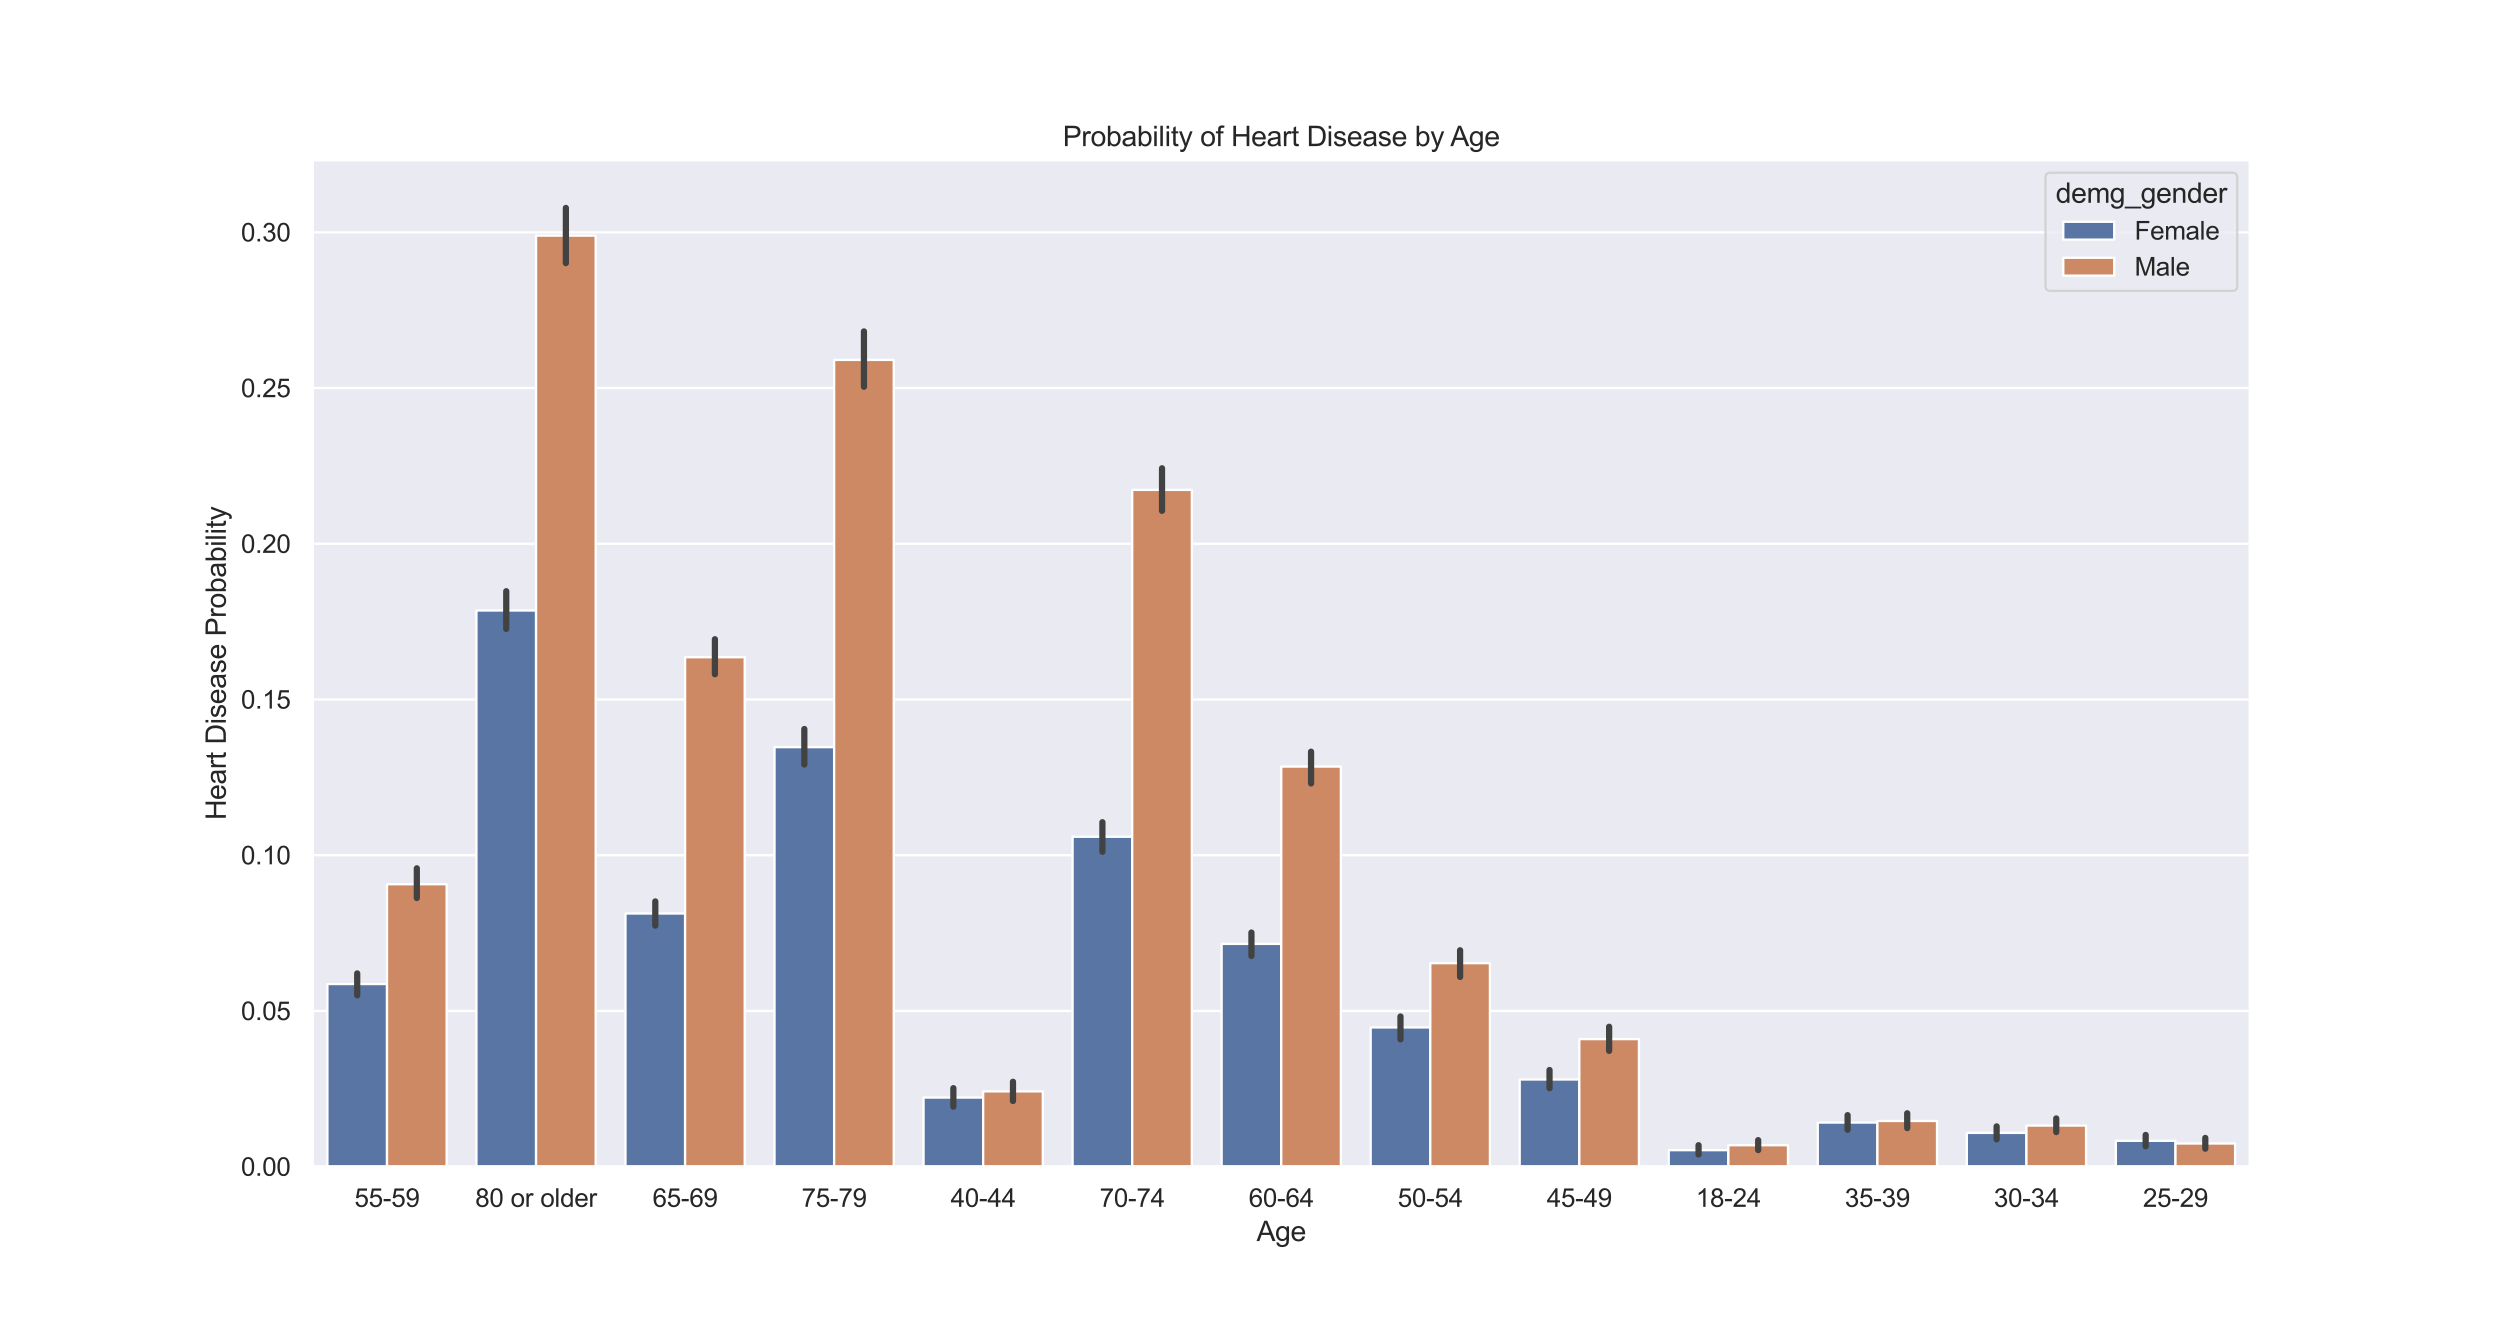 <?xml version="1.0" encoding="utf-8" standalone="no"?>
<!DOCTYPE svg PUBLIC "-//W3C//DTD SVG 1.1//EN"
  "http://www.w3.org/Graphics/SVG/1.1/DTD/svg11.dtd">
<svg xmlns:xlink="http://www.w3.org/1999/xlink" width="1080pt" height="576pt" viewBox="0 0 1080 576" xmlns="http://www.w3.org/2000/svg" version="1.1">
 <defs>
  <style type="text/css">*{stroke-linejoin: round; stroke-linecap: butt}</style>
 </defs>
 <g id="figure_1">
  <g id="patch_1">
   <path d="M 0 576 
L 1080 576 
L 1080 0 
L 0 0 
z
" style="fill: #ffffff"/>
  </g>
  <g id="axes_1">
   <g id="patch_2">
    <path d="M 135 504 
L 972 504 
L 972 69.12 
L 135 69.12 
z
" style="fill: #eaeaf2"/>
   </g>
   <g id="matplotlib.axis_1">
    <g id="xtick_1">
     <g id="text_1">
      <!-- 55-59 -->
      <g style="fill: #262626" transform="translate(153.127 521.374)scale(0.11 -0.11)">
       <defs>
        <path id="ArialMT-35" d="M 266 1200 
L 856 1250 
Q 922 819 1161 601 
Q 1400 384 1738 384 
Q 2144 384 2425 690 
Q 2706 997 2706 1503 
Q 2706 1984 2436 2262 
Q 2166 2541 1728 2541 
Q 1456 2541 1237 2417 
Q 1019 2294 894 2097 
L 366 2166 
L 809 4519 
L 3088 4519 
L 3088 3981 
L 1259 3981 
L 1013 2750 
Q 1425 3038 1878 3038 
Q 2478 3038 2890 2622 
Q 3303 2206 3303 1553 
Q 3303 931 2941 478 
Q 2500 -78 1738 -78 
Q 1113 -78 717 272 
Q 322 622 266 1200 
z
" transform="scale(0.016)"/>
        <path id="ArialMT-2d" d="M 203 1375 
L 203 1941 
L 1931 1941 
L 1931 1375 
L 203 1375 
z
" transform="scale(0.016)"/>
        <path id="ArialMT-39" d="M 350 1059 
L 891 1109 
Q 959 728 1153 556 
Q 1347 384 1650 384 
Q 1909 384 2104 503 
Q 2300 622 2425 820 
Q 2550 1019 2634 1356 
Q 2719 1694 2719 2044 
Q 2719 2081 2716 2156 
Q 2547 1888 2255 1720 
Q 1963 1553 1622 1553 
Q 1053 1553 659 1965 
Q 266 2378 266 3053 
Q 266 3750 677 4175 
Q 1088 4600 1706 4600 
Q 2153 4600 2523 4359 
Q 2894 4119 3086 3673 
Q 3278 3228 3278 2384 
Q 3278 1506 3087 986 
Q 2897 466 2520 194 
Q 2144 -78 1638 -78 
Q 1100 -78 759 220 
Q 419 519 350 1059 
z
M 2653 3081 
Q 2653 3566 2395 3850 
Q 2138 4134 1775 4134 
Q 1400 4134 1122 3828 
Q 844 3522 844 3034 
Q 844 2597 1108 2323 
Q 1372 2050 1759 2050 
Q 2150 2050 2401 2323 
Q 2653 2597 2653 3081 
z
" transform="scale(0.016)"/>
       </defs>
       <use xlink:href="#ArialMT-35"/>
       <use xlink:href="#ArialMT-35" x="55.615"/>
       <use xlink:href="#ArialMT-2d" x="111.23"/>
       <use xlink:href="#ArialMT-35" x="144.531"/>
       <use xlink:href="#ArialMT-39" x="200.146"/>
      </g>
     </g>
    </g>
    <g id="xtick_2">
     <g id="text_2">
      <!-- 80 or older -->
      <g style="fill: #262626" transform="translate(205.285 521.374)scale(0.11 -0.11)">
       <defs>
        <path id="ArialMT-38" d="M 1131 2484 
Q 781 2613 612 2850 
Q 444 3088 444 3419 
Q 444 3919 803 4259 
Q 1163 4600 1759 4600 
Q 2359 4600 2725 4251 
Q 3091 3903 3091 3403 
Q 3091 3084 2923 2848 
Q 2756 2613 2416 2484 
Q 2838 2347 3058 2040 
Q 3278 1734 3278 1309 
Q 3278 722 2862 322 
Q 2447 -78 1769 -78 
Q 1091 -78 675 323 
Q 259 725 259 1325 
Q 259 1772 486 2073 
Q 713 2375 1131 2484 
z
M 1019 3438 
Q 1019 3113 1228 2906 
Q 1438 2700 1772 2700 
Q 2097 2700 2305 2904 
Q 2513 3109 2513 3406 
Q 2513 3716 2298 3927 
Q 2084 4138 1766 4138 
Q 1444 4138 1231 3931 
Q 1019 3725 1019 3438 
z
M 838 1322 
Q 838 1081 952 856 
Q 1066 631 1291 507 
Q 1516 384 1775 384 
Q 2178 384 2440 643 
Q 2703 903 2703 1303 
Q 2703 1709 2433 1975 
Q 2163 2241 1756 2241 
Q 1359 2241 1098 1978 
Q 838 1716 838 1322 
z
" transform="scale(0.016)"/>
        <path id="ArialMT-30" d="M 266 2259 
Q 266 3072 433 3567 
Q 600 4063 929 4331 
Q 1259 4600 1759 4600 
Q 2128 4600 2406 4451 
Q 2684 4303 2865 4023 
Q 3047 3744 3150 3342 
Q 3253 2941 3253 2259 
Q 3253 1453 3087 958 
Q 2922 463 2592 192 
Q 2263 -78 1759 -78 
Q 1097 -78 719 397 
Q 266 969 266 2259 
z
M 844 2259 
Q 844 1131 1108 757 
Q 1372 384 1759 384 
Q 2147 384 2411 759 
Q 2675 1134 2675 2259 
Q 2675 3391 2411 3762 
Q 2147 4134 1753 4134 
Q 1366 4134 1134 3806 
Q 844 3388 844 2259 
z
" transform="scale(0.016)"/>
        <path id="ArialMT-20" transform="scale(0.016)"/>
        <path id="ArialMT-6f" d="M 213 1659 
Q 213 2581 725 3025 
Q 1153 3394 1769 3394 
Q 2453 3394 2887 2945 
Q 3322 2497 3322 1706 
Q 3322 1066 3130 698 
Q 2938 331 2570 128 
Q 2203 -75 1769 -75 
Q 1072 -75 642 372 
Q 213 819 213 1659 
z
M 791 1659 
Q 791 1022 1069 705 
Q 1347 388 1769 388 
Q 2188 388 2466 706 
Q 2744 1025 2744 1678 
Q 2744 2294 2464 2611 
Q 2184 2928 1769 2928 
Q 1347 2928 1069 2612 
Q 791 2297 791 1659 
z
" transform="scale(0.016)"/>
        <path id="ArialMT-72" d="M 416 0 
L 416 3319 
L 922 3319 
L 922 2816 
Q 1116 3169 1280 3281 
Q 1444 3394 1641 3394 
Q 1925 3394 2219 3213 
L 2025 2691 
Q 1819 2813 1613 2813 
Q 1428 2813 1281 2702 
Q 1134 2591 1072 2394 
Q 978 2094 978 1738 
L 978 0 
L 416 0 
z
" transform="scale(0.016)"/>
        <path id="ArialMT-6c" d="M 409 0 
L 409 4581 
L 972 4581 
L 972 0 
L 409 0 
z
" transform="scale(0.016)"/>
        <path id="ArialMT-64" d="M 2575 0 
L 2575 419 
Q 2259 -75 1647 -75 
Q 1250 -75 917 144 
Q 584 363 401 755 
Q 219 1147 219 1656 
Q 219 2153 384 2558 
Q 550 2963 881 3178 
Q 1213 3394 1622 3394 
Q 1922 3394 2156 3267 
Q 2391 3141 2538 2938 
L 2538 4581 
L 3097 4581 
L 3097 0 
L 2575 0 
z
M 797 1656 
Q 797 1019 1065 703 
Q 1334 388 1700 388 
Q 2069 388 2326 689 
Q 2584 991 2584 1609 
Q 2584 2291 2321 2609 
Q 2059 2928 1675 2928 
Q 1300 2928 1048 2622 
Q 797 2316 797 1656 
z
" transform="scale(0.016)"/>
        <path id="ArialMT-65" d="M 2694 1069 
L 3275 997 
Q 3138 488 2766 206 
Q 2394 -75 1816 -75 
Q 1088 -75 661 373 
Q 234 822 234 1631 
Q 234 2469 665 2931 
Q 1097 3394 1784 3394 
Q 2450 3394 2872 2941 
Q 3294 2488 3294 1666 
Q 3294 1616 3291 1516 
L 816 1516 
Q 847 969 1125 678 
Q 1403 388 1819 388 
Q 2128 388 2347 550 
Q 2566 713 2694 1069 
z
M 847 1978 
L 2700 1978 
Q 2663 2397 2488 2606 
Q 2219 2931 1791 2931 
Q 1403 2931 1139 2672 
Q 875 2413 847 1978 
z
" transform="scale(0.016)"/>
       </defs>
       <use xlink:href="#ArialMT-38"/>
       <use xlink:href="#ArialMT-30" x="55.615"/>
       <use xlink:href="#ArialMT-20" x="111.23"/>
       <use xlink:href="#ArialMT-6f" x="139.014"/>
       <use xlink:href="#ArialMT-72" x="194.629"/>
       <use xlink:href="#ArialMT-20" x="227.93"/>
       <use xlink:href="#ArialMT-6f" x="255.713"/>
       <use xlink:href="#ArialMT-6c" x="311.328"/>
       <use xlink:href="#ArialMT-64" x="333.545"/>
       <use xlink:href="#ArialMT-65" x="389.16"/>
       <use xlink:href="#ArialMT-72" x="444.775"/>
      </g>
     </g>
    </g>
    <g id="xtick_3">
     <g id="text_3">
      <!-- 65-69 -->
      <g style="fill: #262626" transform="translate(281.896 521.374)scale(0.11 -0.11)">
       <defs>
        <path id="ArialMT-36" d="M 3184 3459 
L 2625 3416 
Q 2550 3747 2413 3897 
Q 2184 4138 1850 4138 
Q 1581 4138 1378 3988 
Q 1113 3794 959 3422 
Q 806 3050 800 2363 
Q 1003 2672 1297 2822 
Q 1591 2972 1913 2972 
Q 2475 2972 2870 2558 
Q 3266 2144 3266 1488 
Q 3266 1056 3080 686 
Q 2894 316 2569 119 
Q 2244 -78 1831 -78 
Q 1128 -78 684 439 
Q 241 956 241 2144 
Q 241 3472 731 4075 
Q 1159 4600 1884 4600 
Q 2425 4600 2770 4297 
Q 3116 3994 3184 3459 
z
M 888 1484 
Q 888 1194 1011 928 
Q 1134 663 1356 523 
Q 1578 384 1822 384 
Q 2178 384 2434 671 
Q 2691 959 2691 1453 
Q 2691 1928 2437 2201 
Q 2184 2475 1800 2475 
Q 1419 2475 1153 2201 
Q 888 1928 888 1484 
z
" transform="scale(0.016)"/>
       </defs>
       <use xlink:href="#ArialMT-36"/>
       <use xlink:href="#ArialMT-35" x="55.615"/>
       <use xlink:href="#ArialMT-2d" x="111.23"/>
       <use xlink:href="#ArialMT-36" x="144.531"/>
       <use xlink:href="#ArialMT-39" x="200.146"/>
      </g>
     </g>
    </g>
    <g id="xtick_4">
     <g id="text_4">
      <!-- 75-79 -->
      <g style="fill: #262626" transform="translate(346.281 521.374)scale(0.11 -0.11)">
       <defs>
        <path id="ArialMT-37" d="M 303 3981 
L 303 4522 
L 3269 4522 
L 3269 4084 
Q 2831 3619 2401 2847 
Q 1972 2075 1738 1259 
Q 1569 684 1522 0 
L 944 0 
Q 953 541 1156 1306 
Q 1359 2072 1739 2783 
Q 2119 3494 2547 3981 
L 303 3981 
z
" transform="scale(0.016)"/>
       </defs>
       <use xlink:href="#ArialMT-37"/>
       <use xlink:href="#ArialMT-35" x="55.615"/>
       <use xlink:href="#ArialMT-2d" x="111.23"/>
       <use xlink:href="#ArialMT-37" x="144.531"/>
       <use xlink:href="#ArialMT-39" x="200.146"/>
      </g>
     </g>
    </g>
    <g id="xtick_5">
     <g id="text_5">
      <!-- 40-44 -->
      <g style="fill: #262626" transform="translate(410.665 521.374)scale(0.11 -0.11)">
       <defs>
        <path id="ArialMT-34" d="M 2069 0 
L 2069 1097 
L 81 1097 
L 81 1613 
L 2172 4581 
L 2631 4581 
L 2631 1613 
L 3250 1613 
L 3250 1097 
L 2631 1097 
L 2631 0 
L 2069 0 
z
M 2069 1613 
L 2069 3678 
L 634 1613 
L 2069 1613 
z
" transform="scale(0.016)"/>
       </defs>
       <use xlink:href="#ArialMT-34"/>
       <use xlink:href="#ArialMT-30" x="55.615"/>
       <use xlink:href="#ArialMT-2d" x="111.23"/>
       <use xlink:href="#ArialMT-34" x="144.531"/>
       <use xlink:href="#ArialMT-34" x="200.146"/>
      </g>
     </g>
    </g>
    <g id="xtick_6">
     <g id="text_6">
      <!-- 70-74 -->
      <g style="fill: #262626" transform="translate(475.05 521.374)scale(0.11 -0.11)">
       <use xlink:href="#ArialMT-37"/>
       <use xlink:href="#ArialMT-30" x="55.615"/>
       <use xlink:href="#ArialMT-2d" x="111.23"/>
       <use xlink:href="#ArialMT-37" x="144.531"/>
       <use xlink:href="#ArialMT-34" x="200.146"/>
      </g>
     </g>
    </g>
    <g id="xtick_7">
     <g id="text_7">
      <!-- 60-64 -->
      <g style="fill: #262626" transform="translate(539.435 521.374)scale(0.11 -0.11)">
       <use xlink:href="#ArialMT-36"/>
       <use xlink:href="#ArialMT-30" x="55.615"/>
       <use xlink:href="#ArialMT-2d" x="111.23"/>
       <use xlink:href="#ArialMT-36" x="144.531"/>
       <use xlink:href="#ArialMT-34" x="200.146"/>
      </g>
     </g>
    </g>
    <g id="xtick_8">
     <g id="text_8">
      <!-- 50-54 -->
      <g style="fill: #262626" transform="translate(603.819 521.374)scale(0.11 -0.11)">
       <use xlink:href="#ArialMT-35"/>
       <use xlink:href="#ArialMT-30" x="55.615"/>
       <use xlink:href="#ArialMT-2d" x="111.23"/>
       <use xlink:href="#ArialMT-35" x="144.531"/>
       <use xlink:href="#ArialMT-34" x="200.146"/>
      </g>
     </g>
    </g>
    <g id="xtick_9">
     <g id="text_9">
      <!-- 45-49 -->
      <g style="fill: #262626" transform="translate(668.204 521.374)scale(0.11 -0.11)">
       <use xlink:href="#ArialMT-34"/>
       <use xlink:href="#ArialMT-35" x="55.615"/>
       <use xlink:href="#ArialMT-2d" x="111.23"/>
       <use xlink:href="#ArialMT-34" x="144.531"/>
       <use xlink:href="#ArialMT-39" x="200.146"/>
      </g>
     </g>
    </g>
    <g id="xtick_10">
     <g id="text_10">
      <!-- 18-24 -->
      <g style="fill: #262626" transform="translate(732.588 521.374)scale(0.11 -0.11)">
       <defs>
        <path id="ArialMT-31" d="M 2384 0 
L 1822 0 
L 1822 3584 
Q 1619 3391 1289 3197 
Q 959 3003 697 2906 
L 697 3450 
Q 1169 3672 1522 3987 
Q 1875 4303 2022 4600 
L 2384 4600 
L 2384 0 
z
" transform="scale(0.016)"/>
        <path id="ArialMT-32" d="M 3222 541 
L 3222 0 
L 194 0 
Q 188 203 259 391 
Q 375 700 629 1000 
Q 884 1300 1366 1694 
Q 2113 2306 2375 2664 
Q 2638 3022 2638 3341 
Q 2638 3675 2398 3904 
Q 2159 4134 1775 4134 
Q 1369 4134 1125 3890 
Q 881 3647 878 3216 
L 300 3275 
Q 359 3922 746 4261 
Q 1134 4600 1788 4600 
Q 2447 4600 2831 4234 
Q 3216 3869 3216 3328 
Q 3216 3053 3103 2787 
Q 2991 2522 2730 2228 
Q 2469 1934 1863 1422 
Q 1356 997 1212 845 
Q 1069 694 975 541 
L 3222 541 
z
" transform="scale(0.016)"/>
       </defs>
       <use xlink:href="#ArialMT-31"/>
       <use xlink:href="#ArialMT-38" x="55.615"/>
       <use xlink:href="#ArialMT-2d" x="111.23"/>
       <use xlink:href="#ArialMT-32" x="144.531"/>
       <use xlink:href="#ArialMT-34" x="200.146"/>
      </g>
     </g>
    </g>
    <g id="xtick_11">
     <g id="text_11">
      <!-- 35-39 -->
      <g style="fill: #262626" transform="translate(796.973 521.374)scale(0.11 -0.11)">
       <defs>
        <path id="ArialMT-33" d="M 269 1209 
L 831 1284 
Q 928 806 1161 595 
Q 1394 384 1728 384 
Q 2125 384 2398 659 
Q 2672 934 2672 1341 
Q 2672 1728 2419 1979 
Q 2166 2231 1775 2231 
Q 1616 2231 1378 2169 
L 1441 2663 
Q 1497 2656 1531 2656 
Q 1891 2656 2178 2843 
Q 2466 3031 2466 3422 
Q 2466 3731 2256 3934 
Q 2047 4138 1716 4138 
Q 1388 4138 1169 3931 
Q 950 3725 888 3313 
L 325 3413 
Q 428 3978 793 4289 
Q 1159 4600 1703 4600 
Q 2078 4600 2393 4439 
Q 2709 4278 2876 4000 
Q 3044 3722 3044 3409 
Q 3044 3113 2884 2869 
Q 2725 2625 2413 2481 
Q 2819 2388 3044 2092 
Q 3269 1797 3269 1353 
Q 3269 753 2831 336 
Q 2394 -81 1725 -81 
Q 1122 -81 723 278 
Q 325 638 269 1209 
z
" transform="scale(0.016)"/>
       </defs>
       <use xlink:href="#ArialMT-33"/>
       <use xlink:href="#ArialMT-35" x="55.615"/>
       <use xlink:href="#ArialMT-2d" x="111.23"/>
       <use xlink:href="#ArialMT-33" x="144.531"/>
       <use xlink:href="#ArialMT-39" x="200.146"/>
      </g>
     </g>
    </g>
    <g id="xtick_12">
     <g id="text_12">
      <!-- 30-34 -->
      <g style="fill: #262626" transform="translate(861.358 521.374)scale(0.11 -0.11)">
       <use xlink:href="#ArialMT-33"/>
       <use xlink:href="#ArialMT-30" x="55.615"/>
       <use xlink:href="#ArialMT-2d" x="111.23"/>
       <use xlink:href="#ArialMT-33" x="144.531"/>
       <use xlink:href="#ArialMT-34" x="200.146"/>
      </g>
     </g>
    </g>
    <g id="xtick_13">
     <g id="text_13">
      <!-- 25-29 -->
      <g style="fill: #262626" transform="translate(925.742 521.374)scale(0.11 -0.11)">
       <use xlink:href="#ArialMT-32"/>
       <use xlink:href="#ArialMT-35" x="55.615"/>
       <use xlink:href="#ArialMT-2d" x="111.23"/>
       <use xlink:href="#ArialMT-32" x="144.531"/>
       <use xlink:href="#ArialMT-39" x="200.146"/>
      </g>
     </g>
    </g>
    <g id="text_14">
     <!-- Age -->
     <g style="fill: #262626" transform="translate(542.825 536.149)scale(0.12 -0.12)">
      <defs>
       <path id="ArialMT-41" d="M -9 0 
L 1750 4581 
L 2403 4581 
L 4278 0 
L 3588 0 
L 3053 1388 
L 1138 1388 
L 634 0 
L -9 0 
z
M 1313 1881 
L 2866 1881 
L 2388 3150 
Q 2169 3728 2063 4100 
Q 1975 3659 1816 3225 
L 1313 1881 
z
" transform="scale(0.016)"/>
       <path id="ArialMT-67" d="M 319 -275 
L 866 -356 
Q 900 -609 1056 -725 
Q 1266 -881 1628 -881 
Q 2019 -881 2231 -725 
Q 2444 -569 2519 -288 
Q 2563 -116 2559 434 
Q 2191 0 1641 0 
Q 956 0 581 494 
Q 206 988 206 1678 
Q 206 2153 378 2554 
Q 550 2956 876 3175 
Q 1203 3394 1644 3394 
Q 2231 3394 2613 2919 
L 2613 3319 
L 3131 3319 
L 3131 450 
Q 3131 -325 2973 -648 
Q 2816 -972 2473 -1159 
Q 2131 -1347 1631 -1347 
Q 1038 -1347 672 -1080 
Q 306 -813 319 -275 
z
M 784 1719 
Q 784 1066 1043 766 
Q 1303 466 1694 466 
Q 2081 466 2343 764 
Q 2606 1063 2606 1700 
Q 2606 2309 2336 2618 
Q 2066 2928 1684 2928 
Q 1309 2928 1046 2623 
Q 784 2319 784 1719 
z
" transform="scale(0.016)"/>
      </defs>
      <use xlink:href="#ArialMT-41"/>
      <use xlink:href="#ArialMT-67" x="66.699"/>
      <use xlink:href="#ArialMT-65" x="122.314"/>
     </g>
    </g>
   </g>
   <g id="matplotlib.axis_2">
    <g id="ytick_1">
     <g id="line2d_1">
      <path d="M 135 504 
L 972 504 
" clip-path="url(#p788e843a3f)" style="fill: none; stroke: #ffffff; stroke-linecap: round"/>
     </g>
     <g id="text_15">
      <!-- 0.00 -->
      <g style="fill: #262626" transform="translate(104.093 507.937)scale(0.11 -0.11)">
       <defs>
        <path id="ArialMT-2e" d="M 581 0 
L 581 641 
L 1222 641 
L 1222 0 
L 581 0 
z
" transform="scale(0.016)"/>
       </defs>
       <use xlink:href="#ArialMT-30"/>
       <use xlink:href="#ArialMT-2e" x="55.615"/>
       <use xlink:href="#ArialMT-30" x="83.398"/>
       <use xlink:href="#ArialMT-30" x="139.014"/>
      </g>
     </g>
    </g>
    <g id="ytick_2">
     <g id="line2d_2">
      <path d="M 135 436.728 
L 972 436.728 
" clip-path="url(#p788e843a3f)" style="fill: none; stroke: #ffffff; stroke-linecap: round"/>
     </g>
     <g id="text_16">
      <!-- 0.05 -->
      <g style="fill: #262626" transform="translate(104.093 440.665)scale(0.11 -0.11)">
       <use xlink:href="#ArialMT-30"/>
       <use xlink:href="#ArialMT-2e" x="55.615"/>
       <use xlink:href="#ArialMT-30" x="83.398"/>
       <use xlink:href="#ArialMT-35" x="139.014"/>
      </g>
     </g>
    </g>
    <g id="ytick_3">
     <g id="line2d_3">
      <path d="M 135 369.456 
L 972 369.456 
" clip-path="url(#p788e843a3f)" style="fill: none; stroke: #ffffff; stroke-linecap: round"/>
     </g>
     <g id="text_17">
      <!-- 0.10 -->
      <g style="fill: #262626" transform="translate(104.093 373.393)scale(0.11 -0.11)">
       <use xlink:href="#ArialMT-30"/>
       <use xlink:href="#ArialMT-2e" x="55.615"/>
       <use xlink:href="#ArialMT-31" x="83.398"/>
       <use xlink:href="#ArialMT-30" x="139.014"/>
      </g>
     </g>
    </g>
    <g id="ytick_4">
     <g id="line2d_4">
      <path d="M 135 302.184 
L 972 302.184 
" clip-path="url(#p788e843a3f)" style="fill: none; stroke: #ffffff; stroke-linecap: round"/>
     </g>
     <g id="text_18">
      <!-- 0.15 -->
      <g style="fill: #262626" transform="translate(104.093 306.121)scale(0.11 -0.11)">
       <use xlink:href="#ArialMT-30"/>
       <use xlink:href="#ArialMT-2e" x="55.615"/>
       <use xlink:href="#ArialMT-31" x="83.398"/>
       <use xlink:href="#ArialMT-35" x="139.014"/>
      </g>
     </g>
    </g>
    <g id="ytick_5">
     <g id="line2d_5">
      <path d="M 135 234.912 
L 972 234.912 
" clip-path="url(#p788e843a3f)" style="fill: none; stroke: #ffffff; stroke-linecap: round"/>
     </g>
     <g id="text_19">
      <!-- 0.20 -->
      <g style="fill: #262626" transform="translate(104.093 238.849)scale(0.11 -0.11)">
       <use xlink:href="#ArialMT-30"/>
       <use xlink:href="#ArialMT-2e" x="55.615"/>
       <use xlink:href="#ArialMT-32" x="83.398"/>
       <use xlink:href="#ArialMT-30" x="139.014"/>
      </g>
     </g>
    </g>
    <g id="ytick_6">
     <g id="line2d_6">
      <path d="M 135 167.64 
L 972 167.64 
" clip-path="url(#p788e843a3f)" style="fill: none; stroke: #ffffff; stroke-linecap: round"/>
     </g>
     <g id="text_20">
      <!-- 0.25 -->
      <g style="fill: #262626" transform="translate(104.093 171.577)scale(0.11 -0.11)">
       <use xlink:href="#ArialMT-30"/>
       <use xlink:href="#ArialMT-2e" x="55.615"/>
       <use xlink:href="#ArialMT-32" x="83.398"/>
       <use xlink:href="#ArialMT-35" x="139.014"/>
      </g>
     </g>
    </g>
    <g id="ytick_7">
     <g id="line2d_7">
      <path d="M 135 100.368 
L 972 100.368 
" clip-path="url(#p788e843a3f)" style="fill: none; stroke: #ffffff; stroke-linecap: round"/>
     </g>
     <g id="text_21">
      <!-- 0.30 -->
      <g style="fill: #262626" transform="translate(104.093 104.305)scale(0.11 -0.11)">
       <use xlink:href="#ArialMT-30"/>
       <use xlink:href="#ArialMT-2e" x="55.615"/>
       <use xlink:href="#ArialMT-33" x="83.398"/>
       <use xlink:href="#ArialMT-30" x="139.014"/>
      </g>
     </g>
    </g>
    <g id="text_22">
     <!-- Heart Disease Probability -->
     <g style="fill: #262626" transform="translate(97.567 354.253)rotate(-90)scale(0.12 -0.12)">
      <defs>
       <path id="ArialMT-48" d="M 513 0 
L 513 4581 
L 1119 4581 
L 1119 2700 
L 3500 2700 
L 3500 4581 
L 4106 4581 
L 4106 0 
L 3500 0 
L 3500 2159 
L 1119 2159 
L 1119 0 
L 513 0 
z
" transform="scale(0.016)"/>
       <path id="ArialMT-61" d="M 2588 409 
Q 2275 144 1986 34 
Q 1697 -75 1366 -75 
Q 819 -75 525 192 
Q 231 459 231 875 
Q 231 1119 342 1320 
Q 453 1522 633 1644 
Q 813 1766 1038 1828 
Q 1203 1872 1538 1913 
Q 2219 1994 2541 2106 
Q 2544 2222 2544 2253 
Q 2544 2597 2384 2738 
Q 2169 2928 1744 2928 
Q 1347 2928 1158 2789 
Q 969 2650 878 2297 
L 328 2372 
Q 403 2725 575 2942 
Q 747 3159 1072 3276 
Q 1397 3394 1825 3394 
Q 2250 3394 2515 3294 
Q 2781 3194 2906 3042 
Q 3031 2891 3081 2659 
Q 3109 2516 3109 2141 
L 3109 1391 
Q 3109 606 3145 398 
Q 3181 191 3288 0 
L 2700 0 
Q 2613 175 2588 409 
z
M 2541 1666 
Q 2234 1541 1622 1453 
Q 1275 1403 1131 1340 
Q 988 1278 909 1158 
Q 831 1038 831 891 
Q 831 666 1001 516 
Q 1172 366 1500 366 
Q 1825 366 2078 508 
Q 2331 650 2450 897 
Q 2541 1088 2541 1459 
L 2541 1666 
z
" transform="scale(0.016)"/>
       <path id="ArialMT-74" d="M 1650 503 
L 1731 6 
Q 1494 -44 1306 -44 
Q 1000 -44 831 53 
Q 663 150 594 308 
Q 525 466 525 972 
L 525 2881 
L 113 2881 
L 113 3319 
L 525 3319 
L 525 4141 
L 1084 4478 
L 1084 3319 
L 1650 3319 
L 1650 2881 
L 1084 2881 
L 1084 941 
Q 1084 700 1114 631 
Q 1144 563 1211 522 
Q 1278 481 1403 481 
Q 1497 481 1650 503 
z
" transform="scale(0.016)"/>
       <path id="ArialMT-44" d="M 494 0 
L 494 4581 
L 2072 4581 
Q 2606 4581 2888 4516 
Q 3281 4425 3559 4188 
Q 3922 3881 4101 3404 
Q 4281 2928 4281 2316 
Q 4281 1794 4159 1391 
Q 4038 988 3847 723 
Q 3656 459 3429 307 
Q 3203 156 2883 78 
Q 2563 0 2147 0 
L 494 0 
z
M 1100 541 
L 2078 541 
Q 2531 541 2789 625 
Q 3047 709 3200 863 
Q 3416 1078 3536 1442 
Q 3656 1806 3656 2325 
Q 3656 3044 3420 3430 
Q 3184 3816 2847 3947 
Q 2603 4041 2063 4041 
L 1100 4041 
L 1100 541 
z
" transform="scale(0.016)"/>
       <path id="ArialMT-69" d="M 425 3934 
L 425 4581 
L 988 4581 
L 988 3934 
L 425 3934 
z
M 425 0 
L 425 3319 
L 988 3319 
L 988 0 
L 425 0 
z
" transform="scale(0.016)"/>
       <path id="ArialMT-73" d="M 197 991 
L 753 1078 
Q 800 744 1014 566 
Q 1228 388 1613 388 
Q 2000 388 2187 545 
Q 2375 703 2375 916 
Q 2375 1106 2209 1216 
Q 2094 1291 1634 1406 
Q 1016 1563 777 1677 
Q 538 1791 414 1992 
Q 291 2194 291 2438 
Q 291 2659 392 2848 
Q 494 3038 669 3163 
Q 800 3259 1026 3326 
Q 1253 3394 1513 3394 
Q 1903 3394 2198 3281 
Q 2494 3169 2634 2976 
Q 2775 2784 2828 2463 
L 2278 2388 
Q 2241 2644 2061 2787 
Q 1881 2931 1553 2931 
Q 1166 2931 1000 2803 
Q 834 2675 834 2503 
Q 834 2394 903 2306 
Q 972 2216 1119 2156 
Q 1203 2125 1616 2013 
Q 2213 1853 2448 1751 
Q 2684 1650 2818 1456 
Q 2953 1263 2953 975 
Q 2953 694 2789 445 
Q 2625 197 2315 61 
Q 2006 -75 1616 -75 
Q 969 -75 630 194 
Q 291 463 197 991 
z
" transform="scale(0.016)"/>
       <path id="ArialMT-50" d="M 494 0 
L 494 4581 
L 2222 4581 
Q 2678 4581 2919 4538 
Q 3256 4481 3484 4323 
Q 3713 4166 3852 3881 
Q 3991 3597 3991 3256 
Q 3991 2672 3619 2267 
Q 3247 1863 2275 1863 
L 1100 1863 
L 1100 0 
L 494 0 
z
M 1100 2403 
L 2284 2403 
Q 2872 2403 3119 2622 
Q 3366 2841 3366 3238 
Q 3366 3525 3220 3729 
Q 3075 3934 2838 4000 
Q 2684 4041 2272 4041 
L 1100 4041 
L 1100 2403 
z
" transform="scale(0.016)"/>
       <path id="ArialMT-62" d="M 941 0 
L 419 0 
L 419 4581 
L 981 4581 
L 981 2947 
Q 1338 3394 1891 3394 
Q 2197 3394 2470 3270 
Q 2744 3147 2920 2923 
Q 3097 2700 3197 2384 
Q 3297 2069 3297 1709 
Q 3297 856 2875 390 
Q 2453 -75 1863 -75 
Q 1275 -75 941 416 
L 941 0 
z
M 934 1684 
Q 934 1088 1097 822 
Q 1363 388 1816 388 
Q 2184 388 2453 708 
Q 2722 1028 2722 1663 
Q 2722 2313 2464 2622 
Q 2206 2931 1841 2931 
Q 1472 2931 1203 2611 
Q 934 2291 934 1684 
z
" transform="scale(0.016)"/>
       <path id="ArialMT-79" d="M 397 -1278 
L 334 -750 
Q 519 -800 656 -800 
Q 844 -800 956 -737 
Q 1069 -675 1141 -563 
Q 1194 -478 1313 -144 
Q 1328 -97 1363 -6 
L 103 3319 
L 709 3319 
L 1400 1397 
Q 1534 1031 1641 628 
Q 1738 1016 1872 1384 
L 2581 3319 
L 3144 3319 
L 1881 -56 
Q 1678 -603 1566 -809 
Q 1416 -1088 1222 -1217 
Q 1028 -1347 759 -1347 
Q 597 -1347 397 -1278 
z
" transform="scale(0.016)"/>
      </defs>
      <use xlink:href="#ArialMT-48"/>
      <use xlink:href="#ArialMT-65" x="72.217"/>
      <use xlink:href="#ArialMT-61" x="127.832"/>
      <use xlink:href="#ArialMT-72" x="183.447"/>
      <use xlink:href="#ArialMT-74" x="216.748"/>
      <use xlink:href="#ArialMT-20" x="244.531"/>
      <use xlink:href="#ArialMT-44" x="272.314"/>
      <use xlink:href="#ArialMT-69" x="344.531"/>
      <use xlink:href="#ArialMT-73" x="366.748"/>
      <use xlink:href="#ArialMT-65" x="416.748"/>
      <use xlink:href="#ArialMT-61" x="472.363"/>
      <use xlink:href="#ArialMT-73" x="527.979"/>
      <use xlink:href="#ArialMT-65" x="577.979"/>
      <use xlink:href="#ArialMT-20" x="633.594"/>
      <use xlink:href="#ArialMT-50" x="661.377"/>
      <use xlink:href="#ArialMT-72" x="728.076"/>
      <use xlink:href="#ArialMT-6f" x="761.377"/>
      <use xlink:href="#ArialMT-62" x="816.992"/>
      <use xlink:href="#ArialMT-61" x="872.607"/>
      <use xlink:href="#ArialMT-62" x="928.223"/>
      <use xlink:href="#ArialMT-69" x="983.838"/>
      <use xlink:href="#ArialMT-6c" x="1006.055"/>
      <use xlink:href="#ArialMT-69" x="1028.271"/>
      <use xlink:href="#ArialMT-74" x="1050.488"/>
      <use xlink:href="#ArialMT-79" x="1078.271"/>
     </g>
    </g>
   </g>
   <g id="patch_3">
    <path d="M 141.438 504 
L 167.192 504 
L 167.192 425.117 
L 141.438 425.117 
z
" clip-path="url(#p788e843a3f)" style="fill: #5875a4; stroke: #ffffff; stroke-linejoin: miter"/>
   </g>
   <g id="patch_4">
    <path d="M 205.823 504 
L 231.577 504 
L 231.577 263.73 
L 205.823 263.73 
z
" clip-path="url(#p788e843a3f)" style="fill: #5875a4; stroke: #ffffff; stroke-linejoin: miter"/>
   </g>
   <g id="patch_5">
    <path d="M 270.208 504 
L 295.962 504 
L 295.962 394.638 
L 270.208 394.638 
z
" clip-path="url(#p788e843a3f)" style="fill: #5875a4; stroke: #ffffff; stroke-linejoin: miter"/>
   </g>
   <g id="patch_6">
    <path d="M 334.592 504 
L 360.346 504 
L 360.346 322.769 
L 334.592 322.769 
z
" clip-path="url(#p788e843a3f)" style="fill: #5875a4; stroke: #ffffff; stroke-linejoin: miter"/>
   </g>
   <g id="patch_7">
    <path d="M 398.977 504 
L 424.731 504 
L 424.731 474.148 
L 398.977 474.148 
z
" clip-path="url(#p788e843a3f)" style="fill: #5875a4; stroke: #ffffff; stroke-linejoin: miter"/>
   </g>
   <g id="patch_8">
    <path d="M 463.362 504 
L 489.115 504 
L 489.115 361.496 
L 463.362 361.496 
z
" clip-path="url(#p788e843a3f)" style="fill: #5875a4; stroke: #ffffff; stroke-linejoin: miter"/>
   </g>
   <g id="patch_9">
    <path d="M 527.746 504 
L 553.5 504 
L 553.5 407.755 
L 527.746 407.755 
z
" clip-path="url(#p788e843a3f)" style="fill: #5875a4; stroke: #ffffff; stroke-linejoin: miter"/>
   </g>
   <g id="patch_10">
    <path d="M 592.131 504 
L 617.885 504 
L 617.885 443.866 
L 592.131 443.866 
z
" clip-path="url(#p788e843a3f)" style="fill: #5875a4; stroke: #ffffff; stroke-linejoin: miter"/>
   </g>
   <g id="patch_11">
    <path d="M 656.515 504 
L 682.269 504 
L 682.269 466.359 
L 656.515 466.359 
z
" clip-path="url(#p788e843a3f)" style="fill: #5875a4; stroke: #ffffff; stroke-linejoin: miter"/>
   </g>
   <g id="patch_12">
    <path d="M 720.9 504 
L 746.654 504 
L 746.654 496.869 
L 720.9 496.869 
z
" clip-path="url(#p788e843a3f)" style="fill: #5875a4; stroke: #ffffff; stroke-linejoin: miter"/>
   </g>
   <g id="patch_13">
    <path d="M 785.285 504 
L 811.038 504 
L 811.038 484.96 
L 785.285 484.96 
z
" clip-path="url(#p788e843a3f)" style="fill: #5875a4; stroke: #ffffff; stroke-linejoin: miter"/>
   </g>
   <g id="patch_14">
    <path d="M 849.669 504 
L 875.423 504 
L 875.423 489.411 
L 849.669 489.411 
z
" clip-path="url(#p788e843a3f)" style="fill: #5875a4; stroke: #ffffff; stroke-linejoin: miter"/>
   </g>
   <g id="patch_15">
    <path d="M 914.054 504 
L 939.808 504 
L 939.808 492.839 
L 914.054 492.839 
z
" clip-path="url(#p788e843a3f)" style="fill: #5875a4; stroke: #ffffff; stroke-linejoin: miter"/>
   </g>
   <g id="patch_16">
    <path d="M 167.192 504 
L 192.946 504 
L 192.946 381.996 
L 167.192 381.996 
z
" clip-path="url(#p788e843a3f)" style="fill: #cc8963; stroke: #ffffff; stroke-linejoin: miter"/>
   </g>
   <g id="patch_17">
    <path d="M 231.577 504 
L 257.331 504 
L 257.331 101.808 
L 231.577 101.808 
z
" clip-path="url(#p788e843a3f)" style="fill: #cc8963; stroke: #ffffff; stroke-linejoin: miter"/>
   </g>
   <g id="patch_18">
    <path d="M 295.962 504 
L 321.715 504 
L 321.715 283.924 
L 295.962 283.924 
z
" clip-path="url(#p788e843a3f)" style="fill: #cc8963; stroke: #ffffff; stroke-linejoin: miter"/>
   </g>
   <g id="patch_19">
    <path d="M 360.346 504 
L 386.1 504 
L 386.1 155.477 
L 360.346 155.477 
z
" clip-path="url(#p788e843a3f)" style="fill: #cc8963; stroke: #ffffff; stroke-linejoin: miter"/>
   </g>
   <g id="patch_20">
    <path d="M 424.731 504 
L 450.485 504 
L 450.485 471.481 
L 424.731 471.481 
z
" clip-path="url(#p788e843a3f)" style="fill: #cc8963; stroke: #ffffff; stroke-linejoin: miter"/>
   </g>
   <g id="patch_21">
    <path d="M 489.115 504 
L 514.869 504 
L 514.869 211.635 
L 489.115 211.635 
z
" clip-path="url(#p788e843a3f)" style="fill: #cc8963; stroke: #ffffff; stroke-linejoin: miter"/>
   </g>
   <g id="patch_22">
    <path d="M 553.5 504 
L 579.254 504 
L 579.254 331.165 
L 553.5 331.165 
z
" clip-path="url(#p788e843a3f)" style="fill: #cc8963; stroke: #ffffff; stroke-linejoin: miter"/>
   </g>
   <g id="patch_23">
    <path d="M 617.885 504 
L 643.638 504 
L 643.638 416.106 
L 617.885 416.106 
z
" clip-path="url(#p788e843a3f)" style="fill: #cc8963; stroke: #ffffff; stroke-linejoin: miter"/>
   </g>
   <g id="patch_24">
    <path d="M 682.269 504 
L 708.023 504 
L 708.023 448.898 
L 682.269 448.898 
z
" clip-path="url(#p788e843a3f)" style="fill: #cc8963; stroke: #ffffff; stroke-linejoin: miter"/>
   </g>
   <g id="patch_25">
    <path d="M 746.654 504 
L 772.408 504 
L 772.408 494.745 
L 746.654 494.745 
z
" clip-path="url(#p788e843a3f)" style="fill: #cc8963; stroke: #ffffff; stroke-linejoin: miter"/>
   </g>
   <g id="patch_26">
    <path d="M 811.038 504 
L 836.792 504 
L 836.792 484.269 
L 811.038 484.269 
z
" clip-path="url(#p788e843a3f)" style="fill: #cc8963; stroke: #ffffff; stroke-linejoin: miter"/>
   </g>
   <g id="patch_27">
    <path d="M 875.423 504 
L 901.177 504 
L 901.177 486.243 
L 875.423 486.243 
z
" clip-path="url(#p788e843a3f)" style="fill: #cc8963; stroke: #ffffff; stroke-linejoin: miter"/>
   </g>
   <g id="patch_28">
    <path d="M 939.808 504 
L 965.562 504 
L 965.562 493.983 
L 939.808 493.983 
z
" clip-path="url(#p788e843a3f)" style="fill: #cc8963; stroke: #ffffff; stroke-linejoin: miter"/>
   </g>
   <g id="line2d_8">
    <path d="M 154.315 429.984 
L 154.315 420.513 
" clip-path="url(#p788e843a3f)" style="fill: none; stroke: #424242; stroke-width: 2.7; stroke-linecap: round"/>
   </g>
   <g id="line2d_9">
    <path d="M 218.7 271.686 
L 218.7 255.408 
" clip-path="url(#p788e843a3f)" style="fill: none; stroke: #424242; stroke-width: 2.7; stroke-linecap: round"/>
   </g>
   <g id="line2d_10">
    <path d="M 283.085 399.86 
L 283.085 389.418 
" clip-path="url(#p788e843a3f)" style="fill: none; stroke: #424242; stroke-width: 2.7; stroke-linecap: round"/>
   </g>
   <g id="line2d_11">
    <path d="M 347.469 330.277 
L 347.469 314.932 
" clip-path="url(#p788e843a3f)" style="fill: none; stroke: #424242; stroke-width: 2.7; stroke-linecap: round"/>
   </g>
   <g id="line2d_12">
    <path d="M 411.854 478.082 
L 411.854 470.091 
" clip-path="url(#p788e843a3f)" style="fill: none; stroke: #424242; stroke-width: 2.7; stroke-linecap: round"/>
   </g>
   <g id="line2d_13">
    <path d="M 476.238 367.954 
L 476.238 355.198 
" clip-path="url(#p788e843a3f)" style="fill: none; stroke: #424242; stroke-width: 2.7; stroke-linecap: round"/>
   </g>
   <g id="line2d_14">
    <path d="M 540.623 412.963 
L 540.623 402.855 
" clip-path="url(#p788e843a3f)" style="fill: none; stroke: #424242; stroke-width: 2.7; stroke-linecap: round"/>
   </g>
   <g id="line2d_15">
    <path d="M 605.008 449.012 
L 605.008 439.122 
" clip-path="url(#p788e843a3f)" style="fill: none; stroke: #424242; stroke-width: 2.7; stroke-linecap: round"/>
   </g>
   <g id="line2d_16">
    <path d="M 669.392 470.123 
L 669.392 462.242 
" clip-path="url(#p788e843a3f)" style="fill: none; stroke: #424242; stroke-width: 2.7; stroke-linecap: round"/>
   </g>
   <g id="line2d_17">
    <path d="M 733.777 498.723 
L 733.777 494.73 
" clip-path="url(#p788e843a3f)" style="fill: none; stroke: #424242; stroke-width: 2.7; stroke-linecap: round"/>
   </g>
   <g id="line2d_18">
    <path d="M 798.162 488.047 
L 798.162 481.74 
" clip-path="url(#p788e843a3f)" style="fill: none; stroke: #424242; stroke-width: 2.7; stroke-linecap: round"/>
   </g>
   <g id="line2d_19">
    <path d="M 862.546 492.211 
L 862.546 486.607 
" clip-path="url(#p788e843a3f)" style="fill: none; stroke: #424242; stroke-width: 2.7; stroke-linecap: round"/>
   </g>
   <g id="line2d_20">
    <path d="M 926.931 495.206 
L 926.931 490.302 
" clip-path="url(#p788e843a3f)" style="fill: none; stroke: #424242; stroke-width: 2.7; stroke-linecap: round"/>
   </g>
   <g id="line2d_21">
    <path d="M 180.069 387.936 
L 180.069 375.111 
" clip-path="url(#p788e843a3f)" style="fill: none; stroke: #424242; stroke-width: 2.7; stroke-linecap: round"/>
   </g>
   <g id="line2d_22">
    <path d="M 244.454 113.645 
L 244.454 89.829 
" clip-path="url(#p788e843a3f)" style="fill: none; stroke: #424242; stroke-width: 2.7; stroke-linecap: round"/>
   </g>
   <g id="line2d_23">
    <path d="M 308.838 291.276 
L 308.838 276.151 
" clip-path="url(#p788e843a3f)" style="fill: none; stroke: #424242; stroke-width: 2.7; stroke-linecap: round"/>
   </g>
   <g id="line2d_24">
    <path d="M 373.223 167.065 
L 373.223 143.166 
" clip-path="url(#p788e843a3f)" style="fill: none; stroke: #424242; stroke-width: 2.7; stroke-linecap: round"/>
   </g>
   <g id="line2d_25">
    <path d="M 437.608 475.63 
L 437.608 467.333 
" clip-path="url(#p788e843a3f)" style="fill: none; stroke: #424242; stroke-width: 2.7; stroke-linecap: round"/>
   </g>
   <g id="line2d_26">
    <path d="M 501.992 220.686 
L 501.992 202.297 
" clip-path="url(#p788e843a3f)" style="fill: none; stroke: #424242; stroke-width: 2.7; stroke-linecap: round"/>
   </g>
   <g id="line2d_27">
    <path d="M 566.377 338.431 
L 566.377 324.736 
" clip-path="url(#p788e843a3f)" style="fill: none; stroke: #424242; stroke-width: 2.7; stroke-linecap: round"/>
   </g>
   <g id="line2d_28">
    <path d="M 630.762 422.028 
L 630.762 410.522 
" clip-path="url(#p788e843a3f)" style="fill: none; stroke: #424242; stroke-width: 2.7; stroke-linecap: round"/>
   </g>
   <g id="line2d_29">
    <path d="M 695.146 453.97 
L 695.146 443.57 
" clip-path="url(#p788e843a3f)" style="fill: none; stroke: #424242; stroke-width: 2.7; stroke-linecap: round"/>
   </g>
   <g id="line2d_30">
    <path d="M 759.531 496.827 
L 759.531 492.547 
" clip-path="url(#p788e843a3f)" style="fill: none; stroke: #424242; stroke-width: 2.7; stroke-linecap: round"/>
   </g>
   <g id="line2d_31">
    <path d="M 823.915 487.335 
L 823.915 480.936 
" clip-path="url(#p788e843a3f)" style="fill: none; stroke: #424242; stroke-width: 2.7; stroke-linecap: round"/>
   </g>
   <g id="line2d_32">
    <path d="M 888.3 489.04 
L 888.3 483.168 
" clip-path="url(#p788e843a3f)" style="fill: none; stroke: #424242; stroke-width: 2.7; stroke-linecap: round"/>
   </g>
   <g id="line2d_33">
    <path d="M 952.685 496.225 
L 952.685 491.591 
" clip-path="url(#p788e843a3f)" style="fill: none; stroke: #424242; stroke-width: 2.7; stroke-linecap: round"/>
   </g>
   <g id="patch_29">
    <path d="M 135 504 
L 135 69.12 
" style="fill: none; stroke: #ffffff; stroke-width: 1.25; stroke-linejoin: miter; stroke-linecap: square"/>
   </g>
   <g id="patch_30">
    <path d="M 972 504 
L 972 69.12 
" style="fill: none; stroke: #ffffff; stroke-width: 1.25; stroke-linejoin: miter; stroke-linecap: square"/>
   </g>
   <g id="patch_31">
    <path d="M 135 504 
L 972 504 
" style="fill: none; stroke: #ffffff; stroke-width: 1.25; stroke-linejoin: miter; stroke-linecap: square"/>
   </g>
   <g id="patch_32">
    <path d="M 135 69.12 
L 972 69.12 
" style="fill: none; stroke: #ffffff; stroke-width: 1.25; stroke-linejoin: miter; stroke-linecap: square"/>
   </g>
   <g id="text_23">
    <!-- Probability of Heart Disease by Age -->
    <g style="fill: #262626" transform="translate(459.121 63.12)scale(0.12 -0.12)">
     <defs>
      <path id="ArialMT-66" d="M 556 0 
L 556 2881 
L 59 2881 
L 59 3319 
L 556 3319 
L 556 3672 
Q 556 4006 616 4169 
Q 697 4388 901 4523 
Q 1106 4659 1475 4659 
Q 1713 4659 2000 4603 
L 1916 4113 
Q 1741 4144 1584 4144 
Q 1328 4144 1222 4034 
Q 1116 3925 1116 3625 
L 1116 3319 
L 1763 3319 
L 1763 2881 
L 1116 2881 
L 1116 0 
L 556 0 
z
" transform="scale(0.016)"/>
     </defs>
     <use xlink:href="#ArialMT-50"/>
     <use xlink:href="#ArialMT-72" x="66.699"/>
     <use xlink:href="#ArialMT-6f" x="100"/>
     <use xlink:href="#ArialMT-62" x="155.615"/>
     <use xlink:href="#ArialMT-61" x="211.23"/>
     <use xlink:href="#ArialMT-62" x="266.846"/>
     <use xlink:href="#ArialMT-69" x="322.461"/>
     <use xlink:href="#ArialMT-6c" x="344.678"/>
     <use xlink:href="#ArialMT-69" x="366.895"/>
     <use xlink:href="#ArialMT-74" x="389.111"/>
     <use xlink:href="#ArialMT-79" x="416.895"/>
     <use xlink:href="#ArialMT-20" x="466.895"/>
     <use xlink:href="#ArialMT-6f" x="494.678"/>
     <use xlink:href="#ArialMT-66" x="550.293"/>
     <use xlink:href="#ArialMT-20" x="578.076"/>
     <use xlink:href="#ArialMT-48" x="605.859"/>
     <use xlink:href="#ArialMT-65" x="678.076"/>
     <use xlink:href="#ArialMT-61" x="733.691"/>
     <use xlink:href="#ArialMT-72" x="789.307"/>
     <use xlink:href="#ArialMT-74" x="822.607"/>
     <use xlink:href="#ArialMT-20" x="850.391"/>
     <use xlink:href="#ArialMT-44" x="878.174"/>
     <use xlink:href="#ArialMT-69" x="950.391"/>
     <use xlink:href="#ArialMT-73" x="972.607"/>
     <use xlink:href="#ArialMT-65" x="1022.607"/>
     <use xlink:href="#ArialMT-61" x="1078.223"/>
     <use xlink:href="#ArialMT-73" x="1133.838"/>
     <use xlink:href="#ArialMT-65" x="1183.838"/>
     <use xlink:href="#ArialMT-20" x="1239.453"/>
     <use xlink:href="#ArialMT-62" x="1267.236"/>
     <use xlink:href="#ArialMT-79" x="1322.852"/>
     <use xlink:href="#ArialMT-20" x="1372.852"/>
     <use xlink:href="#ArialMT-41" x="1395.135"/>
     <use xlink:href="#ArialMT-67" x="1461.834"/>
     <use xlink:href="#ArialMT-65" x="1517.449"/>
    </g>
   </g>
   <g id="legend_1">
    <g id="patch_33">
     <path d="M 885.851 125.655 
L 964.3 125.655 
Q 966.5 125.655 966.5 123.455 
L 966.5 76.82 
Q 966.5 74.62 964.3 74.62 
L 885.851 74.62 
Q 883.651 74.62 883.651 76.82 
L 883.651 123.455 
Q 883.651 125.655 885.851 125.655 
z
" style="fill: #eaeaf2; opacity: 0.8; stroke: #cccccc; stroke-linejoin: miter"/>
    </g>
    <g id="text_24">
     <!-- demg_gender -->
     <g style="fill: #262626" transform="translate(888.051 87.609)scale(0.12 -0.12)">
      <defs>
       <path id="ArialMT-6d" d="M 422 0 
L 422 3319 
L 925 3319 
L 925 2853 
Q 1081 3097 1340 3245 
Q 1600 3394 1931 3394 
Q 2300 3394 2536 3241 
Q 2772 3088 2869 2813 
Q 3263 3394 3894 3394 
Q 4388 3394 4653 3120 
Q 4919 2847 4919 2278 
L 4919 0 
L 4359 0 
L 4359 2091 
Q 4359 2428 4304 2576 
Q 4250 2725 4106 2815 
Q 3963 2906 3769 2906 
Q 3419 2906 3187 2673 
Q 2956 2441 2956 1928 
L 2956 0 
L 2394 0 
L 2394 2156 
Q 2394 2531 2256 2718 
Q 2119 2906 1806 2906 
Q 1569 2906 1367 2781 
Q 1166 2656 1075 2415 
Q 984 2175 984 1722 
L 984 0 
L 422 0 
z
" transform="scale(0.016)"/>
       <path id="ArialMT-5f" d="M -97 -1272 
L -97 -866 
L 3631 -866 
L 3631 -1272 
L -97 -1272 
z
" transform="scale(0.016)"/>
       <path id="ArialMT-6e" d="M 422 0 
L 422 3319 
L 928 3319 
L 928 2847 
Q 1294 3394 1984 3394 
Q 2284 3394 2536 3286 
Q 2788 3178 2913 3003 
Q 3038 2828 3088 2588 
Q 3119 2431 3119 2041 
L 3119 0 
L 2556 0 
L 2556 2019 
Q 2556 2363 2490 2533 
Q 2425 2703 2258 2804 
Q 2091 2906 1866 2906 
Q 1506 2906 1245 2678 
Q 984 2450 984 1813 
L 984 0 
L 422 0 
z
" transform="scale(0.016)"/>
      </defs>
      <use xlink:href="#ArialMT-64"/>
      <use xlink:href="#ArialMT-65" x="55.615"/>
      <use xlink:href="#ArialMT-6d" x="111.23"/>
      <use xlink:href="#ArialMT-67" x="194.531"/>
      <use xlink:href="#ArialMT-5f" x="250.146"/>
      <use xlink:href="#ArialMT-67" x="305.762"/>
      <use xlink:href="#ArialMT-65" x="361.377"/>
      <use xlink:href="#ArialMT-6e" x="416.992"/>
      <use xlink:href="#ArialMT-64" x="472.607"/>
      <use xlink:href="#ArialMT-65" x="528.223"/>
      <use xlink:href="#ArialMT-72" x="583.838"/>
     </g>
    </g>
    <g id="patch_34">
     <path d="M 891.337 103.509 
L 913.337 103.509 
L 913.337 95.809 
L 891.337 95.809 
z
" style="fill: #5875a4; stroke: #ffffff; stroke-linejoin: miter"/>
    </g>
    <g id="text_25">
     <!-- Female -->
     <g style="fill: #262626" transform="translate(922.137 103.509)scale(0.11 -0.11)">
      <defs>
       <path id="ArialMT-46" d="M 525 0 
L 525 4581 
L 3616 4581 
L 3616 4041 
L 1131 4041 
L 1131 2622 
L 3281 2622 
L 3281 2081 
L 1131 2081 
L 1131 0 
L 525 0 
z
" transform="scale(0.016)"/>
      </defs>
      <use xlink:href="#ArialMT-46"/>
      <use xlink:href="#ArialMT-65" x="61.084"/>
      <use xlink:href="#ArialMT-6d" x="116.699"/>
      <use xlink:href="#ArialMT-61" x="200"/>
      <use xlink:href="#ArialMT-6c" x="255.615"/>
      <use xlink:href="#ArialMT-65" x="277.832"/>
     </g>
    </g>
    <g id="patch_35">
     <path d="M 891.337 119.068 
L 913.337 119.068 
L 913.337 111.368 
L 891.337 111.368 
z
" style="fill: #cc8963; stroke: #ffffff; stroke-linejoin: miter"/>
    </g>
    <g id="text_26">
     <!-- Male -->
     <g style="fill: #262626" transform="translate(922.137 119.068)scale(0.11 -0.11)">
      <defs>
       <path id="ArialMT-4d" d="M 475 0 
L 475 4581 
L 1388 4581 
L 2472 1338 
Q 2622 884 2691 659 
Q 2769 909 2934 1394 
L 4031 4581 
L 4847 4581 
L 4847 0 
L 4263 0 
L 4263 3834 
L 2931 0 
L 2384 0 
L 1059 3900 
L 1059 0 
L 475 0 
z
" transform="scale(0.016)"/>
      </defs>
      <use xlink:href="#ArialMT-4d"/>
      <use xlink:href="#ArialMT-61" x="83.301"/>
      <use xlink:href="#ArialMT-6c" x="138.916"/>
      <use xlink:href="#ArialMT-65" x="161.133"/>
     </g>
    </g>
   </g>
  </g>
 </g>
 <defs>
  <clipPath id="p788e843a3f">
   <rect x="135" y="69.12" width="837" height="434.88"/>
  </clipPath>
 </defs>
</svg>
